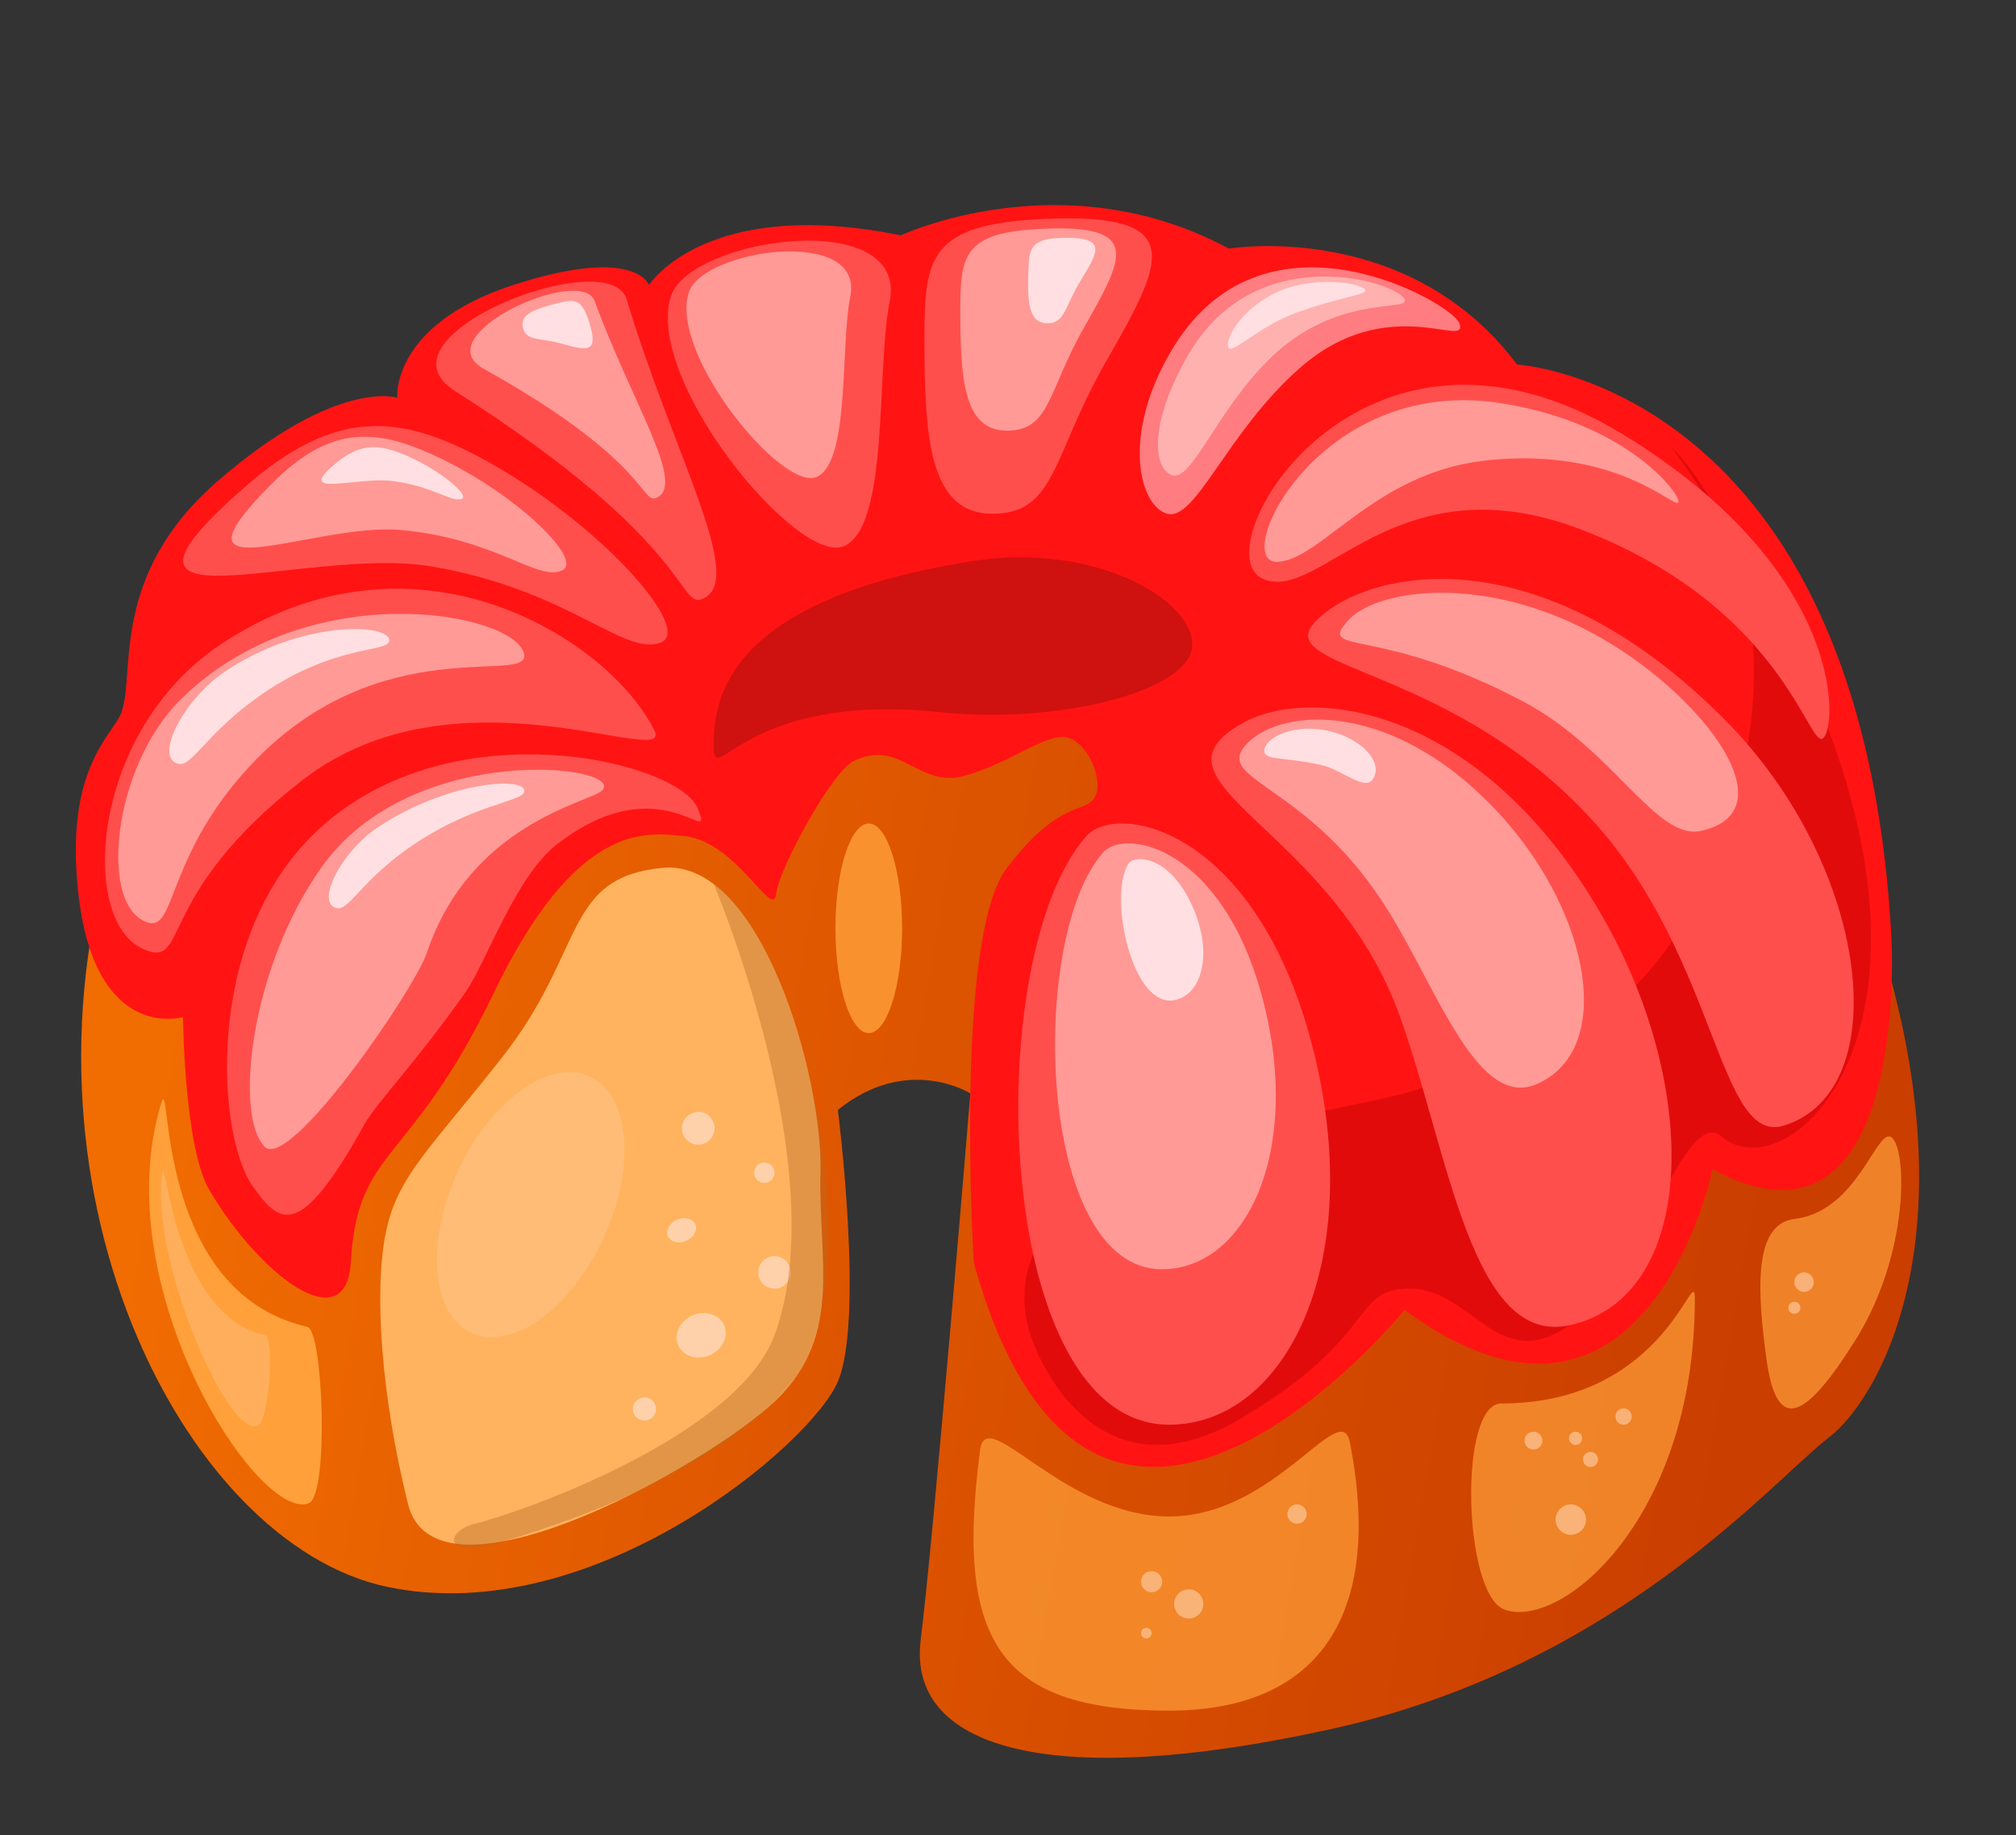 <svg id="Layer_1" data-name="Layer 1" xmlns="http://www.w3.org/2000/svg" xmlns:xlink="http://www.w3.org/1999/xlink" viewBox="0 0 805 733"><rect x="0" y="0" width="805" height="733" fill="#333333" stroke="none"/><defs><style>.cls-1{fill:url(#linear-gradient);}.cls-2{fill:#ff1413;}.cls-3{fill:#cf0507;}.cls-16,.cls-3{opacity:0.6;}.cls-4{fill:#ff4f4d;}.cls-5{fill:#ffb35f;}.cls-6{fill:#ff7c80;}.cls-7,.cls-8,.cls-9{fill:#ffa03a;}.cls-7{opacity:0.7;}.cls-8{opacity:0.8;}.cls-10,.cls-14,.cls-16{fill:#ffd1ab;}.cls-11{fill:#ffe6e0;opacity:0.5;}.cls-12{fill:#ffdfe1;}.cls-13{fill:#ba6b23;opacity:0.4;}.cls-14{opacity:0.3;}.cls-15{fill:#110601;opacity:0.2;}</style><linearGradient id="linear-gradient" x1="68.19" y1="390.8" x2="705.78" y2="501.92" gradientUnits="userSpaceOnUse"><stop offset="0" stop-color="#f16c01"/><stop offset="0.49" stop-color="#dc5300"/><stop offset="1" stop-color="#ca3e00"/></linearGradient></defs><title>Food</title><path class="cls-1" d="M387.47,436.7s-25.12-15.89-52.9,6.6c0,0,10.59,83.34,0,108.47s-97.88,99.21-179.9,82S-.06,471.65,47.53,328.89s613.77-162,682.57-7.29,22.48,235.47,0,252.66-84.57,91.27-199,116.4S362.35,697.28,367.64,655,387.47,436.7,387.47,436.7Z"/><path class="cls-2" d="M388.81,504.15S380.87,374.51,402,346.73s31.12-21.62,35.1-28.23-2.95-22.67-11.47-24-21.78,10-40.29,15.31-25.5-14.88-44.35-5.95c-8.7,4.13-29.76,42.61-31.09,53.2s-15.69-21-36.7-23.13c-15.7-1.57-43.16-5.72-76.24,63.07s-54.23,60.85-56.88,107.14c-1.78,31.12-36.11,5.79-56.53-28.94-10-16.93-10.47-69-10.47-69s-34.59,10.35-41.63-48c-6.2-51.42,13.71-64.64,17-73.59,5.8-15.91-5-54.87,38.73-92.72,47.47-41,71.44-33.06,71.44-33.06s-2.64-29.1,46.3-45,54.23,0,54.23,0,22.5-35.71,100.54-19.84c0,0,64.82-30.42,131,5.29,0,0,71.43-11.91,115.08,46.3,0,0,137.57,7.93,149.48,228.84,0,0,7.94,134.93-71.43,92.6,0,0-26.46,126.89-123,56.17C560.78,523.28,436.43,676.12,388.81,504.15Z"/><path class="cls-3" d="M667.45,178.61s54,49.45,23.61,146.89S597.76,423,568,434.4s-175.12,21.79-157.49,95.53c3.24,13.54,28,69.93,84.39,36.93s44.27-52.85,68.78-52.18,34.45,34.41,63.05,14.6,45.94-88,60.67-75.4C719.15,481.14,814.39,383.17,667.45,178.61Z"/><path class="cls-4" d="M433.78,333.94c12.35-13.9,67.46-3.07,90,82.91S514,568.94,466.86,569C396.09,569,391.21,381.86,433.78,333.94Z"/><path class="cls-5" d="M154,492.57c4.63-23,17.58-33.42,46.62-70.43,33.41-42.56,24.15-71.57,63.83-75.53s64.16,84.45,63.17,121.16,9.92,67.46-20.83,94.25-133,82.35-143.86,38.69S149.38,515.62,154,492.57Z"/><path class="cls-4" d="M640.64,367.37c38.7,68.45,36.72,150.8-13.91,161.91-39,8.54-48.17-68.4-67.62-123C532,330,454.13,312.8,495.8,289,523.54,273.14,592.39,282,640.64,367.37Z"/><path class="cls-4" d="M689.26,288c57.61,58.41,67.82,147.61,23.09,161.53C686.29,457.65,686,383.64,637,328.89c-61.4-68.67-141.22-60.3-106-85.54C554.54,226.55,618.82,216.57,689.26,288Z"/><path class="cls-4" d="M631.29,211.47c77.81,29.76,90.05,83.92,96,83.64,6.22-.29,12.91-65.47-79.36-121.69-105.08-64-169,47.12-143.52,57.82C527.42,240.91,557.26,183.14,631.29,211.47Z"/><path class="cls-4" d="M124.42,333.94C81.33,377,86.83,453.65,100.75,473.52c11.11,15.87,19.07,21.91,44.84-24.59,4.58-8.27,20.94-25.09,40.37-52.79,8.15-11.62,19.82-46,36.35-58.86,42.11-32.67,63.65,3.41,56.22-14.56C270.67,303.71,177.13,281.23,124.42,333.94Z"/><path class="cls-4" d="M88.05,257.41C36.21,292,31.43,367.42,57,378.94c19,8.59,3.75-20.9,63.83-67.41,61.75-47.81,148.68-3.43,140.43-19.89C242.75,254.72,165.24,206,88.05,257.41Z"/><path class="cls-6" d="M519,147c-29.5,25.93-41.83,62.23-53.39,58.05s-17.48-33.56,3.28-66.9c37.21-59.76,110.43-17.19,113.74-9.26C587.3,140.27,554.51,115.77,519,147Z"/><path class="cls-4" d="M441.13,145.31c-21,36.9-19.48,59.87-44.87,59.87s-27.12-30.9-27.12-70.29c0-32.25,2.08-45.41,47.69-47.45C475.79,84.79,464.3,104.63,441.13,145.31Z"/><path class="cls-4" d="M267.87,118.4c7.28-23.38,95.2-36.35,87.36,2.26-5.42,26.72,0,90.29-18.49,97.56S257.43,152,267.87,118.4Z"/><path class="cls-4" d="M250.17,119.43c-6.76-22.4-102.94,14.8-68.54,36.7,98.35,62.6,88.63,88.72,99.81,82.6C297.23,230.07,268.76,181.08,250.17,119.43Z"/><path class="cls-4" d="M264,256.56c-14.55,6-37.11-21.28-92.13-30.4-50.08-8.31-144.09,29.07-73.22-32.41,35.52-30.82,61.18-28.23,93.92-10.58C238.85,208.14,277,251.23,264,256.56Z"/><path class="cls-7" d="M755.44,454.37c6,4.95,7.07,46.34-14.6,80.91s-31.74,35.46-35.55,7c-3.3-24.7-5.74-53.46,11.25-55.45C742.16,483.77,749.5,449.43,755.44,454.37Z"/><path class="cls-7" d="M539,576.06c13.87,70.61-13.88,107.15-72.1,107.15-69.49,0-85.27-29.41-75.54-104.17,2.47-18.85,33.21,26.62,75.54,26.62S535.4,557.55,539,576.06Z"/><path class="cls-7" d="M600.8,642.87c-16.54-5.88-18.58-82.35-1.32-82.35,66.27,0,77.27-58,77.27-41.66C676.75,606.16,623.7,651,600.8,642.87Z"/><path class="cls-8" d="M360.22,370.75c0,23.12-6,41.86-13.32,41.86s-13.3-18.74-13.3-41.86,6-41.86,13.3-41.86S360.22,347.63,360.22,370.75Z"/><path class="cls-9" d="M123.27,600.39c8.19-3.16,5.79-69-.51-70.46-61.67-14-54.11-103.3-58.35-89.45C41.9,513.89,103.22,608.14,123.27,600.39Z"/><path class="cls-10" d="M284.55,447.59a6.51,6.51,0,1,1-8.31-2.91A6.23,6.23,0,0,1,284.55,447.59Z"/><path class="cls-10" d="M261.43,560.69a4.6,4.6,0,1,1-5.93-2.17A4.46,4.46,0,0,1,261.43,560.69Z"/><path class="cls-10" d="M315.21,505.64a6.48,6.48,0,1,1-8.52-3.41A6.48,6.48,0,0,1,315.21,505.64Z"/><path class="cls-10" d="M277.64,489c1,2.33-.63,5.27-3.64,6.57s-6.28.46-7.28-1.88.62-5.28,3.63-6.57S276.64,486.67,277.64,489Z"/><path class="cls-10" d="M308.92,466.75a4.06,4.06,0,1,1-5.32-2.13A4.07,4.07,0,0,1,308.92,466.75Z"/><path class="cls-10" d="M289.16,529.32c1.89,4.4-.7,9.72-5.77,11.91s-10.71.39-12.6-4,.7-9.72,5.76-11.89S287.28,524.93,289.16,529.32Z"/><path class="cls-11" d="M440.53,340.41c8.73-9.85,47.78-2.18,63.72,58.75S497.36,506.91,464,506.92C413.82,507,410.36,374.35,440.53,340.41Z"/><path class="cls-11" d="M601,327.59C634.91,366.1,644.75,419,613.9,432.86c-23.74,10.73-39.74-37.34-59.78-69.46-31.72-50.89-70.35-51.56-56.23-66.36C512.29,281.94,558.63,279.55,601,327.59Z"/><path class="cls-11" d="M631.29,250.5c45,22.15,85.4,73,48,81.34-18,4-34.81-32.44-70.93-51.58-58-30.75-82.34-18.35-70.28-32.23C548.85,235.67,588.86,229.57,631.29,250.5Z"/><path class="cls-11" d="M593.13,183.92c53.65-5.94,76.65,20.73,77.1,16.47.38-3.51-20.71-31.46-70.77-39.35-73.41-11.57-108.62,64.26-89.29,63.35C527.66,223.55,548.87,188.82,593.13,183.92Z"/><path class="cls-11" d="M507.13,143.16c-21.47,21-31.23,49.47-39.2,46.59s-8.71-22.1,6.86-48.55C502.7,93.78,560.68,113.65,561,120,561.17,124.33,533,117.87,507.13,143.16Z"/><path class="cls-11" d="M432.75,131c-14.4,25.27-13.33,41-30.71,41s-18.58-21.17-18.58-48.13c0-22.07,1.42-31.09,32.65-32.49C456.48,89.52,448.61,103.1,432.75,131Z"/><path class="cls-11" d="M275,116.87c5.37-17.27,70.3-26.85,64.51,1.66-4,19.74,0,66.68-13.66,72.05S267.27,141.65,275,116.87Z"/><path class="cls-11" d="M237.41,120.19c-5.39-14.65-68,13.9-44.23,27.13,68,37.82,62.55,55.59,69.75,51.08C273.11,192,252.22,160.5,237.41,120.19Z"/><path class="cls-11" d="M224.59,227.74c-9.64,4.83-26.44-12.64-64.48-16.06-34.63-3.13-97,27.2-51.67-18.41,22.69-22.86,40.36-22.4,63.61-12C205,196,233.19,223.44,224.59,227.74Z"/><path class="cls-11" d="M72.26,279.23c-27.67,27.2-33.16,84-12.74,89.33,10.55,2.75,7.54-27.51,40.25-62.62,52.07-55.89,112.91-31.56,109.45-45C205,244.51,123.13,229.21,72.26,279.23Z"/><path class="cls-11" d="M128.29,346.49C100,386.55,93.4,445.11,105.62,457.94c9.78,10.26,59.79-62.45,64.86-77.51,17.33-51.54,64.79-59.92,69.79-64.61C251.14,305.64,164.59,295.11,128.29,346.49Z"/><path class="cls-12" d="M450.47,345.12c2.31-3.86,15.89-3.77,25.11,15.64s4.55,36.55-6.64,38.69C452.13,402.66,442.52,358.42,450.47,345.12Z"/><path class="cls-12" d="M531.7,292.2c11.77,3,20.77,12,16.6,18.85-3.2,5.26-12.21-3.68-21-5.59-15.66-3.42-23.18-1.45-22.39-6.24S517,288.47,531.7,292.2Z"/><path class="cls-12" d="M431.49,112.09c-6.46,10.56-6.21,17.27-13.6,17s-7.64-9.24-7.28-20.73c.29-9.39,1-13.2,14.32-13.39C442.13,94.77,438.61,100.44,431.49,112.09Z"/><path class="cls-12" d="M184.31,199.27c-4,1.48-11.32-5.06-27.45-7.14-14.67-1.9-40.69,7.39-22.05-7.68,9.35-7.55,16.83-7,26.78-2.79C175.65,187.6,187.89,198,184.31,199.27Z"/><path class="cls-12" d="M89.56,268.39c-16.41,11.15-28.34,34.51-18.22,36.68,5.23,1.14,10.69-11.34,30.34-25.74,31.26-22.92,54.5-18.29,53.77-23.8C154.55,248.79,119.74,247.88,89.56,268.39Z"/><path class="cls-12" d="M150.46,330.71c-14.33,9.74-24.75,30.14-15.91,32,4.57,1,9.34-9.91,26.5-22.49,27.31-20,48.95-19.73,48.31-24.54C208.58,309.84,176.83,312.79,150.46,330.71Z"/><path class="cls-12" d="M224.22,137.24c-9.11-2.48-14-.88-15.4-6.35s5.14-7.55,13.61-9.74c6.95-1.77,9.9-2.05,12.9,7.65C239.2,141.36,234.28,140,224.22,137.24Z"/><path class="cls-12" d="M517.84,124.81c-14.73,5.34-25.26,16.16-27.12,14.28s2.28-12.61,15.54-20.53c16.7-10,40.47-5,38.87-2.3C544.06,118,534.07,118.94,517.84,124.81Z"/><path class="cls-13" d="M285,353.09s48.6,114.56,24.25,180.19c-15.07,40.62-102.6,71.26-119.88,75.33-10.75,2.53-14.67,15,12.59,6.75s87.13-28.43,115.64-65.21S324.59,381.34,285,353.09Z"/><path class="cls-14" d="M240.94,494.57c-13.07,28.29-36.67,45.2-52.7,37.78s-18.43-36.36-5.35-64.64,36.67-45.2,52.7-37.78S254,466.29,240.94,494.57Z"/><path class="cls-14" d="M102.78,569.49c4.87-1.89,6.86-35.36,3.11-36.21-36.7-8.32-39.71-73.44-41.07-64.93C59.52,501.7,90.84,574.09,102.78,569.49Z"/><path class="cls-15" d="M476.07,257.41c0,18.4-52.8,32-100.85,27-79.36-8.19-90.22,31.71-90.22,13.3s4.78-58.16,103.61-73.66C436.33,216.6,476.07,239,476.07,257.41Z"/><path class="cls-16" d="M480.49,640.59a5.83,5.83,0,1,1-5.83-5.82A5.82,5.82,0,0,1,480.49,640.59Z"/><path class="cls-16" d="M464.06,631.73a4.21,4.21,0,1,1-4.21-4.22A4.22,4.22,0,0,1,464.06,631.73Z"/><path class="cls-16" d="M459.85,652.25a2.11,2.11,0,1,1-2.11-2.1A2.1,2.1,0,0,1,459.85,652.25Z"/><path class="cls-16" d="M521.76,604.69a3.85,3.85,0,1,1-3.85-3.85A3.85,3.85,0,0,1,521.76,604.69Z"/><path class="cls-16" d="M615.86,575.36a3.55,3.55,0,1,1-3.54-3.54A3.54,3.54,0,0,1,615.86,575.36Z"/><path class="cls-16" d="M651.54,565.73a3.24,3.24,0,1,1-3.23-3.23A3.24,3.24,0,0,1,651.54,565.73Z"/><path class="cls-16" d="M638.09,582.88a3,3,0,1,1-3-3A3,3,0,0,1,638.09,582.88Z"/><path class="cls-16" d="M631.77,574.45a2.63,2.63,0,1,1-2.62-2.63A2.62,2.62,0,0,1,631.77,574.45Z"/><path class="cls-16" d="M633.3,606.9a6.07,6.07,0,1,1-6.07-6.06A6.07,6.07,0,0,1,633.3,606.9Z"/><path class="cls-16" d="M718.89,522.32a2.39,2.39,0,1,1-2.39-2.39A2.39,2.39,0,0,1,718.89,522.32Z"/><path class="cls-16" d="M724.25,512.06a3.87,3.87,0,1,1-3.87-3.87A3.88,3.88,0,0,1,724.25,512.06Z"/></svg>